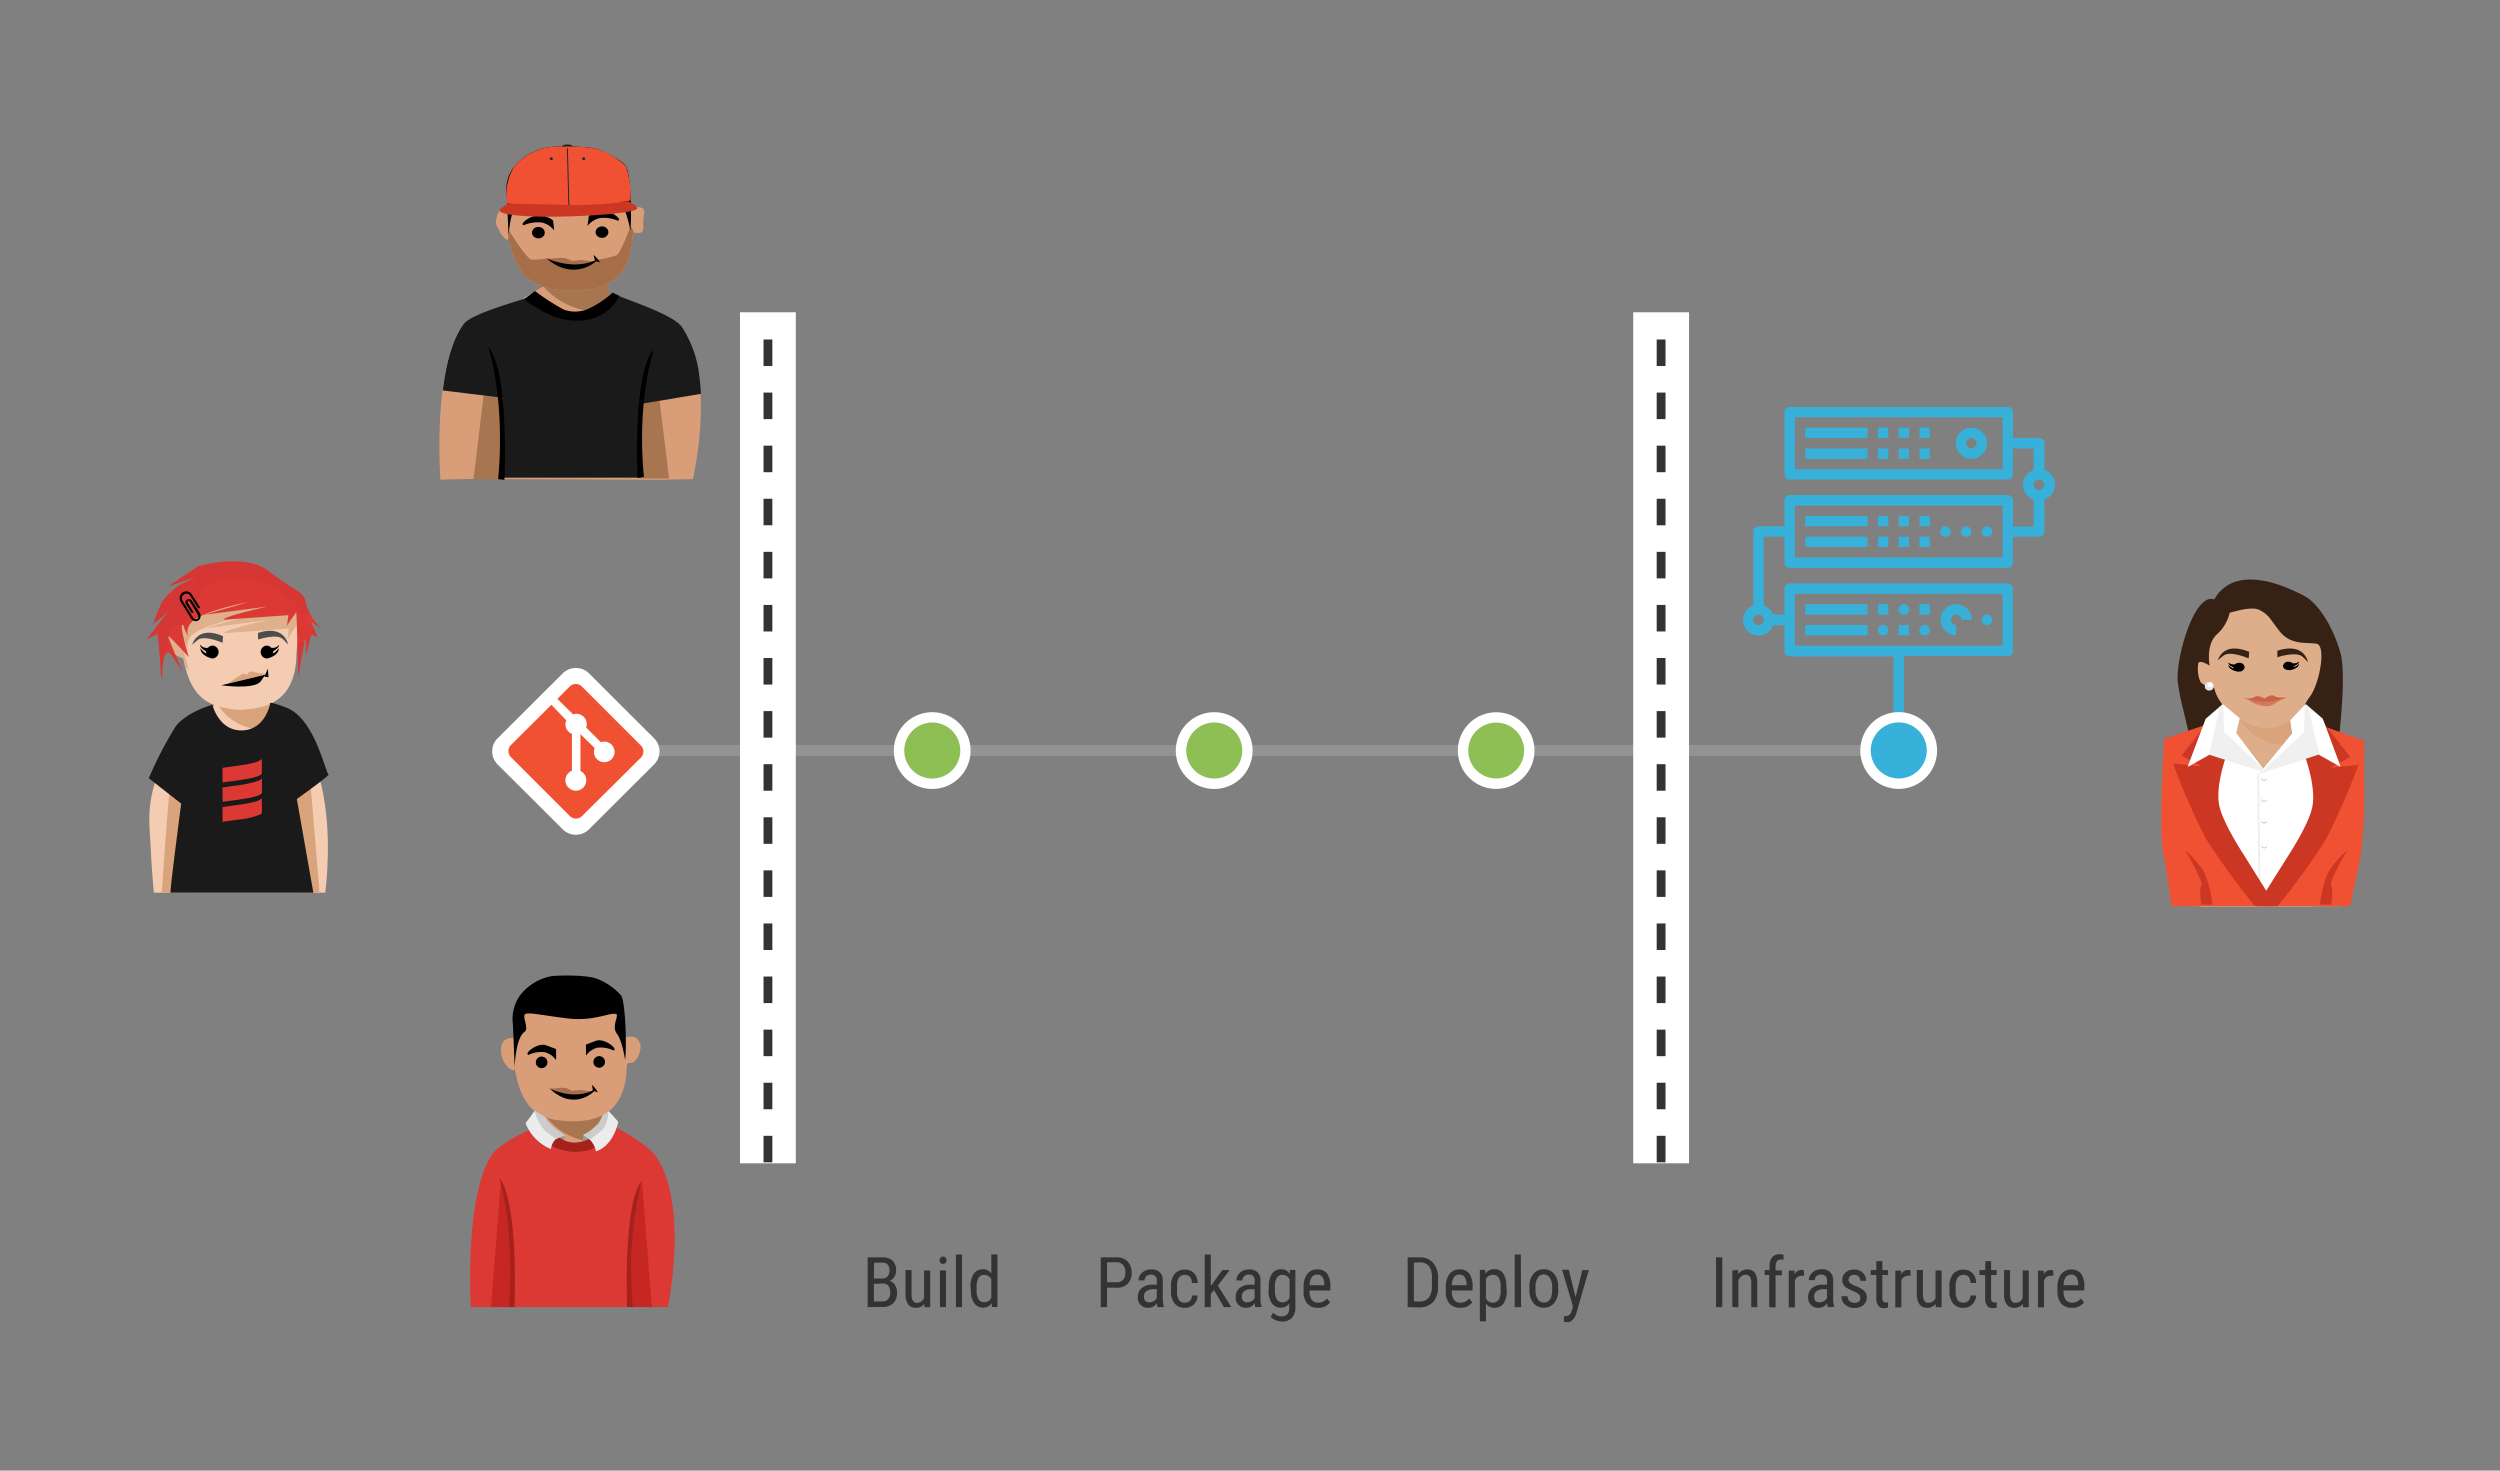 <svg id="svg8" xmlns="http://www.w3.org/2000/svg" xmlns:xlink="http://www.w3.org/1999/xlink" viewBox="0 0 340 200"><rect x="0" y="0" width="340" height="200" fill="#808080" stroke="none"/><defs><style>.cls-1,.cls-29,.cls-39,.cls-40{fill:none;}.cls-2{clip-path:url(#clip-path);}.cls-3{fill:#deae8b;}.cls-10,.cls-11,.cls-12,.cls-17,.cls-19,.cls-20,.cls-21,.cls-22,.cls-25,.cls-26,.cls-27,.cls-3,.cls-32,.cls-33,.cls-34,.cls-35,.cls-36,.cls-37,.cls-4,.cls-5,.cls-6,.cls-7,.cls-8,.cls-9{fill-rule:evenodd;}.cls-4{fill:#d9a37b;}.cls-6{fill:#362215;}.cls-7{fill:#d1785d;}.cls-8{fill:#ca6344;}.cls-14,.cls-9{fill:#fff;}.cls-10{fill:#f0f0f0;}.cls-11,.cls-24{fill:#f05133;}.cls-12{fill:#cc3723;}.cls-13{fill:#e6e6e6;}.cls-15{fill:#c5c5c5;}.cls-16{clip-path:url(#clip-path-2);}.cls-17{fill:#f4ccb2;}.cls-18{clip-path:url(#clip-path-3);}.cls-19{fill:#deb08d;}.cls-20{fill:#dc322f;fill-opacity:0.94;}.cls-21{fill:#4d4d4d;}.cls-22{fill:#1a1a1a;}.cls-23,.cls-33{fill:#dc3934;}.cls-23{fill-opacity:1;}.cls-25{fill:#d99e77;}.cls-26{fill:#a77651;}.cls-27{fill:#a76e4a;}.cls-28{fill:#122812;}.cls-29{stroke:#142a39;stroke-width:0.13px;}.cls-29,.cls-39,.cls-40{stroke-miterlimit:10;}.cls-30{fill:#142a39;}.cls-31{clip-path:url(#clip-path-4);}.cls-32{fill:#999;}.cls-34{fill:#a5211c;}.cls-35{fill:#ececec;}.cls-36{fill:#ccc;}.cls-37{fill:#c72722;}.cls-38{fill:#37b1d9;}.cls-39{stroke:#949393;stroke-width:1.5px;}.cls-40{stroke:#333;stroke-width:1.2px;stroke-dasharray:3.61 3.61;}.cls-41{fill:#8dbf55;}.cls-42{fill:#333;}</style><clipPath id="clip-path"><rect id="SVGID" class="cls-1" width="28.64" height="44.96"/></clipPath><clipPath id="clip-path-2"><rect id="SVGID-2" data-name="SVGID" class="cls-1" width="27.41" height="45.56"/></clipPath><clipPath id="clip-path-3"><path id="SVGID-3" data-name="SVGID" class="cls-1" d="M13.7,2.73a5.15,5.15,0,0,0-4,1.66A21.39,21.39,0,0,0,7,9.22c-.71-.13-1.7-.08-2,1-.35,1.4-.69,2.89,0,2.71.37-.09,1.34.69,1.84.72.55,2.75,1.48,6.29,6,6.82,6.17.74,9.14-1.72,9.38-6.91,0-.84.11-1.56.18-2.19a1.23,1.23,0,0,0,.44.08c1.23,0,1.23-.87,1.58-2.61.22-1.13-.85-1.17-1.65-1.05a3.15,3.15,0,0,0-1.29-2.13A13.4,13.4,0,0,0,13.7,2.73Z"/></clipPath><clipPath id="clip-path-4"><rect id="SVGID-4" data-name="SVGID" class="cls-1" y="0.02" width="28.24" height="45.07"/></clipPath><symbol id="marc" data-name="marc" viewBox="0 0 35.58 45.64"><g id="g5955"><path id="path4556-2" class="cls-25" d="M15.6,18.43c-4.24,2.38-14.46,8.15-14,17,.48,8.61.75,9.49.75,9.49l30.18-.17s2-24.15-14.5-25.93c-7.87-.85-2.46-.43-2.46-.43Z"/><path id="path4560-2" class="cls-26" d="M13.84,18.94s2.5,1.86,8.86-.09c0,0,1.57,3.95-.36,3.86A10,10,0,0,1,13.84,18.94Z"/><path id="path4534-2" class="cls-25" d="M16.9,2.38a7.94,7.94,0,0,0-5.16,1.8c-1.56,1.63-1.52,3.55-2.13,4.57-.79-.13-1.47-.08-1.75.94-.39,1.37,0,1.27.47,2.42,0,0,.61.91,1.16.94.6,2.7,1.61,6.17,6.5,6.7,6.74.72,10-1.7,10.25-6.79,0-.82.11-.42.19-1a1.62,1.62,0,0,0,.49.08c1.33,0,.55-.86.93-2.57.24-1.1-.9-1-1.77-.86C26,7.84,25.4,5,24.43,4.24,22.84,3,20.16,2.36,16.9,2.38Z"/><path id="path4534-3" class="cls-27" d="M9.49,13.06c.6,2.69,1.61,6.17,6.5,6.69,6.74.73,10-1.69,10.25-6.78,0-.82.11-.43.19-1.05l-.4-.86s-1.39,3.73-1.9,4a16.6,16.6,0,0,1-2.54.61l-2.15.83a10.71,10.71,0,0,0-2.55-.31c-.51.15-2.32-.69-2.32-.69a11.86,11.86,0,0,1-2,.17c-.64,0-3.11-4-3.11-4l-.05,1.42"/><ellipse id="path4593-2" cx="13.47" cy="11.99" rx="0.87" ry="0.78"/><ellipse id="circle4595-2" cx="22.12" cy="11.92" rx="0.87" ry="0.78"/><path id="path4564-2" class="cls-25" d="M13.2,20.15c-1.12-.09.5.08-.15.33-2,.76-8.73,2.47-9.83,4C-1,30.42.15,45.6.15,45.6s4.93-.19,7.81-.09l21.84.09,4.68-.09s3.27-13.87-1.54-20.66c-1.2-1.68-7.16-3.56-9.09-4.44l-.37-.16A5.31,5.31,0,0,1,18.65,23a8,8,0,0,1-5.6-2.49Z"/><path id="path4640-2" class="cls-25" d="M11.48,21.13a17.69,17.69,0,0,0,3.3,2,8.54,8.54,0,0,0,5.64.71,5.84,5.84,0,0,0,4-3.18l-.93-.43A12.59,12.59,0,0,1,20,22.54a4.7,4.7,0,0,1-3.07,0A30.67,30.67,0,0,1,13,20Z"/><path id="path4942-2" class="cls-26" d="M6.74,28.22,4.64,45.51H8.53L8.16,32.2Z"/><path id="path4599-2" class="cls-27" d="M6.6,27.58c2.48,8.43,1.33,18,1.33,18l.87.09S9.53,30.94,6.6,27.58Z"/><path id="path4438-1-2" class="cls-26" d="M29.14,28.13l2.1,17.29H27.35l.38-13.3Z"/><path id="path4642-2" class="cls-27" d="M29.11,27.92c-2.47,8.15-1.33,17.38-1.33,17.38l-.87.08S26.18,31.17,29.11,27.92Z"/><path id="path4564-3" class="cls-22" d="M8.62,45.31V34.45l-8.15-1c.42-3.46,1.25-6.86,2.81-9,1.09-1.53,7.87-3.24,9.82-4,.65-.25-1-.42.16-.33l-.16.33a8,8,0,0,0,5.6,2.48,5.31,5.31,0,0,0,4.83-2.72l.37.17c1.93.87,7.9,2.74,9.09,4.44a15.26,15.26,0,0,1,2.38,6.79c.1.76.17,1.53.21,2.3l-8,1.34s-.72,5.25-.3,6.38a11.54,11.54,0,0,1,.12,3.68Z"/><path id="path4640-3" class="cls-5" d="M11.53,21.06a18.63,18.63,0,0,0,3.3,2,8.62,8.62,0,0,0,5.65.7,5.85,5.85,0,0,0,4-3.18l-.93-.43A12.67,12.67,0,0,1,20,22.46a4.57,4.57,0,0,1-3.07,0A29.28,29.28,0,0,1,13,19.92Z"/><path id="path4599-3" class="cls-5" d="M6.65,27.52c2.48,8.42,1.34,18,1.34,18l.86.08a84,84,0,0,0-.26-11.34c-.32-2.89-.9-5.52-1.94-6.71Z"/><path id="path4642-3" class="cls-5" d="M29.17,27.86C26.69,36,27.83,45.23,27.83,45.23l-.87.09s-.72-14.22,2.21-17.46Z"/><path id="path4672-2" class="cls-5" d="M9.44,13.11S9.26,8.85,9.17,6.9a5.11,5.11,0,0,1,1-3.89A7.85,7.85,0,0,1,14.83.37C16.24.2,20.39.2,21.71.71S24.83,2.15,25.39,3s.85,6.44.58,8.67c0,.13-.39-2.55-1.25-3.55s.37-2.52-.1-2.65c-.94-.26-3.27.94-7.14.6s-6.4-1-6.58-.5.64,1.91,0,2.29c-1.47.93-1.5,5.25-1.5,5.25Z"/><path id="path4688-2" class="cls-27" d="M14.69,15.5a9.09,9.09,0,0,0,1.38-.07c1.45-.11,1.56.35,2,.39s1-.16,1.49-.08l1.53.19a7.34,7.34,0,0,1-6.42-.42Z"/><path id="path4694-2" class="cls-5" d="M14.58,15.48s3.37,1.6,6.43.36c0,0,.29.16-.05-.8.31.12.92,1,.92,1l-.55-.17s-3,2.85-6.75-.38Z"/><path id="path4678-2" class="cls-5" d="M15.47,10.36l.15,1.33a2.93,2.93,0,0,0-1.69-1.08,4.9,4.9,0,0,0-2.45.37c-.74-.18,1.39-1.72,2.65-1.3S15.47,10.36,15.47,10.36Z"/><path id="path4684-2" class="cls-5" d="M20.32,9.79l-.17,1.29A3,3,0,0,1,21.85,10a4.88,4.88,0,0,1,2.44.37c.74-.19-1.39-1.72-2.64-1.3s-1.33.71-1.33.71Z"/><ellipse id="ellipse600" class="cls-28" cx="17.42" cy="0.27" rx="0.74" ry="0.27"/><path id="path4672-3" class="cls-11" d="M26,7.62A14,14,0,0,0,25.4,3,9.22,9.22,0,0,0,21.72.71C20.39.2,16.24.2,14.83.37A7.93,7.93,0,0,0,10.18,3a7.25,7.25,0,0,0-1,4.67c0,.43,0-.19,0,.37,0,0,2.85.2,8.38.34A44.59,44.59,0,0,0,26,7.62Z"/><path id="path4672-4" class="cls-12" d="M26.82,8.77c-.58.89-16.7,1.64-18.48.39-.58-.41,1.1-1.09,1.1-1.09s2.65,0,8.17.16a48.06,48.06,0,0,0,8-.53s1.51.69,1.26,1.07Z"/><line id="line604" class="cls-29" x1="17.42" y1="0.54" x2="17.61" y2="8.24"/><circle id="circle606" class="cls-30" cx="15.23" cy="1.94" r="0.2"/><circle id="circle608" class="cls-30" cx="19.63" cy="1.94" r="0.2"/></g></symbol><symbol id="paul" data-name="paul" viewBox="0 0 28.24 45.74"><g class="cls-31"><g id="g4861"><path id="path4556" class="cls-25" d="M11.66,18.31C7.82,20.7,1,26.51,1.49,35.49c.43,8.68.68,9.57.68,9.57l22.91-.17s3.76-24.36-11.2-26.15C6.76,17.88,11.66,18.31,11.66,18.31Z"/><path id="path4560" class="cls-26" d="M10.07,18.81s2.26,1.88,8-.08c0,0,1.41,4-.33,3.89A8.77,8.77,0,0,1,10.07,18.81Z"/><path id="path4630" class="cls-32" d="M15.45,21.62l-.39,2,2.2-1.22Z"/><path id="path4619" class="cls-32" d="M12.73,21.44l.39,2-2.2-1.21Z"/><path id="path4564" class="cls-33" d="M10.31,20s-6.06,2.38-7.38,4.43C-.91,30.39.14,45.7.14,45.7s2.52-.18,5.13-.08L24,45.7l2.82-.08s3-14-1.4-20.83c-1.47-2.32-7.32-5-7.32-5a3.64,3.64,0,0,1-3.67,3.07A4.46,4.46,0,0,1,10.31,20Z"/><path id="path4640" class="cls-34" d="M7.93,20.78a12.12,12.12,0,0,0,3,2.29,7,7,0,0,0,5.11.71,5.87,5.87,0,0,0,3.7-3.41l-.48-.65s-2.41,2.37-3.63,2.73a3.82,3.82,0,0,1-2.78,0,27.35,27.35,0,0,1-3.55-2.56Z"/><path id="path4632" class="cls-35" d="M20.15,19.88c-.68-.76-1.46-1.61-1.46-1.61l-1.23,2a7.63,7.63,0,0,1-2.09,1.43,3,3,0,0,1,1.75,2.22C19.62,23.06,20.15,19.88,20.15,19.88Z"/><path id="path4617" class="cls-35" d="M7.54,20.07c.68-.82,1.71-2.36,1.71-2.36l1.41,2.47a7.39,7.39,0,0,0,2.09,1.52A2.14,2.14,0,0,0,11,23.6,6.23,6.23,0,0,1,7.54,20.07Z"/><path id="path4634" class="cls-36" d="M18.82,18.36s0,2-1,2.77l-1.54,1.2-.83-.65a8.07,8.07,0,0,0,1.93-1.51A3.73,3.73,0,0,0,18,19Z"/><path id="path4534" class="cls-25" d="M12.83,2.13A6.79,6.79,0,0,0,8.16,3.94C6.74,5.59,6.78,7.52,6.23,8.55c-.7-.13-1.68-.08-1.94.95a3.14,3.14,0,0,0,.43,2.44c.52.73.91.92,1.4,1,.55,2.72,1.46,6.22,5.9,6.75,6.1.74,9-1.71,9.27-6.83,0-.84.15-.93.15-.93l.47-.05c.88-.06,1.47-2,1.22-2.59s-.53-1.24-2-.86c-.07-.75-.62-3.6-1.49-4.37-1.45-1.29-3.88-1.9-6.83-1.88Z"/><circle id="path4593" cx="9.73" cy="11.81" r="0.79"/><circle id="circle4595" cx="17.56" cy="11.75" r="0.79"/><path id="path4942" class="cls-37" d="M4.17,28.18,2.8,45.61h3L5.45,32.19Z"/><path id="path4599" class="cls-34" d="M4,27.54C6.28,36,5.25,45.65,5.25,45.65l.78.09S6.69,30.92,4,27.54Z"/><path id="path4621" class="cls-36" d="M8.78,18.39a6.1,6.1,0,0,0,1.55,2.86l1.36,1,1.22-.52a12.63,12.63,0,0,1-2.34-1.87c-.43-.64-.37-.64-.37-.64Z"/><path id="path4438-1" class="cls-37" d="M23.39,28.09l1.37,17.44h-3l.34-13.42Z"/><path id="path4642" class="cls-34" d="M23.37,27.88C21.12,36.1,22.16,45.4,22.16,45.4l-.79.08S20.72,31.15,23.37,27.88Z"/><path id="path4672" class="cls-5" d="M6.08,12.94s-.16-4.29-.25-6.26a5.64,5.64,0,0,1,.92-3.92A7.05,7.05,0,0,1,11,.1c1.28-.17,5-.17,6.24.34a8.4,8.4,0,0,1,3.33,2.31c.51.86.77,6.49.52,8.74,0,.13-.35-2.57-1.12-3.57s.33-2.55-.1-2.68c-.85-.26-3,1-6.46.61s-5.8-1-6-.5.59,1.92,0,2.31c-1.33.93-1.36,5.28-1.36,5.28Z"/><path id="path4678" class="cls-5" d="M11.7,10l0,1.51a2.71,2.71,0,0,0-1.54-1.08,4,4,0,0,0-2.21.37c-.68-.19,1.26-1.74,2.39-1.31Z"/><path id="path4684" class="cls-5" d="M15.76,9.39l0,1.51a2.71,2.71,0,0,1,1.54-1.08,4.05,4.05,0,0,1,2.21.37c.67-.19-1.26-1.73-2.39-1.31Z"/><path id="path4688" class="cls-27" d="M10.84,15.35a5.35,5.35,0,0,0,1.25-.07c1.33-.11,1.41.36,1.83.39a11.27,11.27,0,0,1,1.35-.08c.47.08,1.38.19,1.38.19a6.06,6.06,0,0,1-5.81-.43Z"/><path id="path4694" class="cls-5" d="M10.73,15.33s3.06,1.62,5.83.37c0,0,.26.15,0-.81.29.12.84,1,.84,1l-.5-.17s-2.75,2.87-6.12-.39Z"/></g></g></symbol><symbol id="dominik" data-name="dominik" viewBox="0 0 27.41 46.22"><g id="g6181"><g class="cls-16"><g id="g4838"><path id="path4422" class="cls-17" d="M12.51,19.09C8.63,21.51,1.78,27.38,2.23,36.46c.44,8.77.69,9.67.69,9.67L26.08,46s3.8-24.62-11.32-26.44C7.55,18.66,12.51,19.09,12.51,19.09Z"/><path id="path4426" class="cls-4" d="M11.48,19.87s2.07,1.9,7.34-.09c0,0,.9,3.63-.69,3.54A7,7,0,0,1,11.48,19.87Z"/><path id="path4335" class="cls-17" d="M13.7,2.73a5.15,5.15,0,0,0-4,1.66A21.39,21.39,0,0,0,7,9.22c-.71-.13-1.7-.08-2,1-.35,1.4-.69,2.89,0,2.71.37-.09,1.34.69,1.84.72.55,2.75,1.48,6.29,6,6.82,6.17.74,9.14-1.72,9.38-6.91,0-.84.11-1.56.18-2.19a1.23,1.23,0,0,0,.44.08c1.23,0,1.23-.87,1.58-2.61.22-1.13-.85-1.17-1.65-1.05a3.15,3.15,0,0,0-1.29-2.13A13.4,13.4,0,0,0,13.7,2.73Z"/><path id="path4346" class="cls-5" d="M9.12,11.88c0,.35.52.67.81.87v.06A.44.44,0,0,0,10,13c-.18,0-.45-.18-.83-.69,0,1,1.36,1.34,1.36,1.34h0a.91.91,0,0,0,.32.06.88.88,0,0,0,0-1.75h0a.89.89,0,0,0-.66.3,1.11,1.11,0,0,1-1-.35Z"/><g class="cls-18"><path id="path4509" class="cls-19" d="M21.19,9.66c-.18,0-8.71.61-8.71.61-.54-.35,5.83-1.78,5.83-1.78L9.8,9.6l6-1.74S9.58,9,8,10.57a1.9,1.9,0,0,0-.45,2.09l-.52-1.12L6.89,11c-.7-.32.78,4.42.78,4.42s-3-3.34-2.86-2.89c.45,1.22,2,4.84,2,4.84l-1.33-2C3.87,13,4,18.58,4,18.39l-.14-.56s-.35-5.77-.52-5.63S1.9,13,1.9,13l3-3.92a19,19,0,0,1-2.09,1.74,18.2,18.2,0,0,1,1.26-3,9.89,9.89,0,0,1,2.32-2.2l2.2-1.12L4.71,5.87,8.83,3s6.35-2,9.76.68,4.8,2.64,5.05,4.39a7.26,7.26,0,0,0,2.12,3.43s-1.41-1-1.37-.77.76,1.86.76,1.86l-.84-.37-.73,2.89s0-2.44-.13-2.07-.92,5-.92,5l-.2-7.64-.07-1.21L21,11.08Z"/></g><path id="path4353" class="cls-5" d="M19.86,11.88c0,.35-.52.67-.81.87v.06A.44.44,0,0,1,19,13c.18,0,.45-.18.83-.69,0,1-1.36,1.34-1.36,1.34h0a.91.91,0,0,1-.32.06.88.88,0,0,1,0-1.75h0a.89.89,0,0,1,.66.3,1.11,1.11,0,0,0,1-.35Z"/><path id="path4359" class="cls-20" d="M21.13,7.83c-.18,0-8.71.61-8.71.61-.54-.35,5.83-1.78,5.83-1.78L9.74,7.76l6-1.73S9.52,7.2,8,8.74a1.92,1.92,0,0,0-.46,2.09L7,9.7l-.17-.56c-.71-.32.78,4.42.78,4.42s-3-3.34-2.86-2.89c.44,1.22,2,4.83,2,4.83l-1.33-2c-1.59-2.34-1.42,3.21-1.46,3L3.8,16s-.35-5.77-.52-5.63-1.44.77-1.44.77l3-3.93A19.19,19.19,0,0,1,2.78,9,18.45,18.45,0,0,1,4,5.91,10,10,0,0,1,6.36,3.72L8.56,2.6,4.65,4,8.77,1.21s6.35-2,9.76.68,4.8,2.64,5,4.38A7.2,7.2,0,0,0,25.7,9.7s-1.41-.95-1.37-.76.76,1.86.76,1.86l-.84-.37-.73,2.89s0-2.44-.13-2.08-.92,5-.92,5l-.2-7.64L22.2,7.41,20.93,9.24Z"/><path id="path4365" class="cls-21" d="M12.24,10.67l-.06.91s-2.46-1.09-3.35-.4-.81.73-.81.73S8.65,9.13,12.24,10.67Z"/><path id="path4367" class="cls-21" d="M17,10.23l0,.91s2.56-.85,3.37-.07.74.8.74.8S20.69,9.05,17,10.23Z"/><g id="g4446"><path id="path4357" class="cls-4" d="M12.93,17.15a13.32,13.32,0,0,1,1.94-1.32.6.6,0,0,1,.64.14s.2-.63.72-.46a11,11,0,0,0,1.78.26C18.34,15.81,12.93,17.15,12.93,17.15Z"/><path id="path4418" class="cls-5" d="M12,17.36s4.59.65,5.4-.58.76-.91.76-.91"/><path id="path4420" class="cls-5" d="M17.87,16.19l.46-1.1.1,1.17Z"/></g><path id="path4436" class="cls-4" d="M5,31.62C4.82,32,3.87,46.13,3.87,46.13s4.37.36,3.81-.43c0,0,.86-12.87.51-13S5,31.62,5,31.62Z"/><path id="path4438" class="cls-4" d="M24.18,31.27l1.21,14.6h-3l-1-13Z"/><path id="path4424" class="cls-22" d="M10.79,20S7.24,21,5.77,23a50.67,50.67,0,0,0-3.62,7l4.4,3.45S5.34,42.76,5.17,44.58s-.09,1.64-.09,1.64l19.53-.17L22.28,32.83S27,29.46,26.6,29.46s-1.82-7.61-5.79-9.08c-2.6-1-2.16-.51-2.16-.51S18,23.46,14.76,23.5C11.64,23.52,10.79,20,10.79,20Z"/><g id="g3039"><path id="path3041" d="M9.17,8.12a.66.66,0,0,1-.29.42.65.65,0,0,1-.51.07.72.72,0,0,1-.49-.36L6.48,6a.92.92,0,0,1-.12-.7.94.94,0,0,1,.41-.58.88.88,0,0,1,.69-.11A.89.89,0,0,1,8,5L9.13,6.79s0,0,0,0,0,.06-.1.1-.1,0-.12,0a.05.05,0,0,1-.05,0L7.78,5.18A.6.6,0,0,0,7.4,4.9.57.57,0,0,0,6.94,5a.59.59,0,0,0-.28.39.62.62,0,0,0,.08.46l1.4,2.26a.46.46,0,0,0,.3.23.36.36,0,0,0,.27,0,.32.32,0,0,0,.16-.23.45.45,0,0,0-.07-.37L7.76,6a.18.18,0,0,0-.13-.09.13.13,0,0,0-.12,0,.13.13,0,0,0-.07.1.26.26,0,0,0,0,.15L8.2,7.36a.07.07,0,0,1,0,.06s0,.06-.1.09-.1.06-.12,0a.1.1,0,0,1,0,0L7.2,6.33A.5.5,0,0,1,7.14,6a.47.47,0,0,1,.21-.3.45.45,0,0,1,.36-.05A.48.48,0,0,1,8,5.83L9.07,7.51a.78.78,0,0,1,.1.61Z"/></g></g></g><path id="path4293" class="cls-23" d="M12.17,34.92v-1l.07,0c.08,0,.59-.1,1.32-.2l.8-.11.51-.07c.58-.09,1.3-.24,1.71-.35a2,2,0,0,0,.88-.42l.06-.07v1a7.56,7.56,0,0,1,0,1c0,.09-.1.16-.25.24a10.08,10.08,0,0,1-2.92.68l-1.53.21c-.15,0-.53.09-.58.11S12.17,35.87,12.17,34.92Zm0-2.67v-1l.08,0c.09,0,.75-.12,1.49-.22A16.19,16.19,0,0,0,17,30.36a1.18,1.18,0,0,0,.44-.25l.1-.09v2l-.08.07c-.32.34-1.45.61-3.88.93-.94.12-1,.13-1.15.16l-.19.05S12.17,33.19,12.17,32.25Zm0-2.67v-1l.08,0,1.58-.23c2.11-.27,3.23-.55,3.58-.88l.11-.09v2l-.06.06c-.28.3-1.21.56-2.93.81-.46.07-1.31.19-1.53.21s-.74.12-.78.13S12.17,30.52,12.17,29.58Z"/></g></symbol><symbol id="QS" data-name="QS" viewBox="0 0 29.02 45.8"><g class="cls-2"><g id="g5958"><g id="g4838-2"><path id="path5885" class="cls-3" d="M11.44,19,2.76,23,3,38.25,5.34,45l19.92.26L28,37.73,26.75,22.42l-7.59-3.3Z"/><path id="path4426-0" class="cls-4" d="M11.7,19.54s2.17,1.15,7.51-.81c0,0,.85,4.31-.77,4.22A7.15,7.15,0,0,1,11.7,19.54Z"/><path id="path4335-2" class="cls-3" d="M14.63,2.69a5.31,5.31,0,0,0-4.1,1.64C9.09,6,7.61,7.13,7,8.16,6.32,8,6.13,9,5.87,10.05c-.35,1.38-.57,4.87.14,4.7.38-.1,1.77.81,2.28.84.56,2.71,4.71,5.17,7.12,5.17,2.61,0,6.22-2.83,7.89-7.42a8,8,0,0,0,.18-2.16,1.29,1.29,0,0,0,.45.08c1.24,0,.57.91.92-.81.23-1.1-.57-1.52-1.38-1.4-.07-.75,0-2.73-.92-3.5a13.83,13.83,0,0,0-7.92-2.86Z"/><path id="path4346-3" class="cls-5" d="M10.18,11.9c0,.24.45.45.7.59v0s0,.07,0,.11c-.15,0-.38-.13-.71-.47,0,.68,1.18.91,1.18.91h0a.86.86,0,0,0,.28,0,.69.69,0,0,0,.75-.59.69.69,0,0,0-.75-.6h0a.85.85,0,0,0-.57.21,1.18,1.18,0,0,1-.89-.24Z"/><path id="path4353-7" class="cls-5" d="M19.77,11.75c0,.23-.44.43-.69.56v0a.43.43,0,0,1,0,.11,1.35,1.35,0,0,0,.71-.45c0,.65-1.17.87-1.17.87h0a1.18,1.18,0,0,1-.27,0c-.41,0-.75-.25-.75-.56a.69.69,0,0,1,.75-.57h0a.93.93,0,0,1,.56.2,1.2,1.2,0,0,0,.88-.23Z"/><path id="path4365-5" class="cls-6" d="M13,10.36l-.07.89s-2.49-1.08-3.39-.4-.82.73-.82.73S9.31,8.84,13,10.36Z"/><path id="path4367-9" class="cls-6" d="M16.83,10.2l0,.89s2.59-.84,3.42-.07.75.79.75.79S20.61,9,16.83,10.2Z"/><g id="g4446-2"><path id="path4418-2" class="cls-7" d="M17.78,16.67a5.93,5.93,0,0,1-2.67.36c-1.5-.05-2.17-.09-2.17-.09a4.68,4.68,0,0,0,2.19.8C16.35,17.77,16.19,17.42,17.78,16.67Z"/><path id="path4357-8" class="cls-8" d="M12.09,16.61c1.28.31,1.59-.22,2-.23a2.29,2.29,0,0,1,1,.33s.85-.62,1.25-.38c0,0,.42.39,1.87.2A8.29,8.29,0,0,1,12.09,16.61Z"/></g><path id="path5830" class="cls-6" d="M8.25,3.23c-2.76-1-5.34,8.3-4.95,11.34s1.32,5.15,2.93,14c2.42.18,5,.15,5,.15s.08-9.61-.5-10a5.69,5.69,0,0,1-2.5-3.46s-1.7-.32-1.9-.91a4.52,4.52,0,0,1-.24-2.48c.27-.46,1.53.37,1.53.37S7.06,9.41,8.59,8a5.73,5.73,0,0,0,1.77-3c0,.14,2.89-1,4.13-.29s1.15.92,2.64,2.84,3.61,1.5,5,1.7.46,5.29-.8,7.1a11.49,11.49,0,0,0-1.29,2.26c-.95,1.8,2.47,10,2.47,10l1.37,0,.51-.25s2.18-13.92,1-17.94-3.25-6.8-4.87-7.65C15.52.12,10.5-.71,8.25,3.23Z"/><path id="path5906" class="cls-9" d="M9.33,20.31,4,21.9,5,36.08,6.35,45l9.08.2L15.1,26.45l-4.41-3.63Z"/><path id="path5910" class="cls-9" d="M20.72,20.25l5.35,1.58L25.06,36l-1.36,8.9-9.08.2L15,26.38l4.4-3.63Z"/><path id="path5908" class="cls-10" d="M14.37,27.2l.18,14.61.21.73-.52-.89L14.08,27.2l.7-.79Z"/><path id="path5868" class="cls-11" d="M1.43,22.18s-.92,14,.05,16.27l1,6.67L16.24,45s-4.41-7.27-6.13-10.07A9.5,9.5,0,0,1,9,27.26c.57-2.05,1.72-6,1.72-6l-.38-2.05Z"/><path id="path5944" class="cls-12" d="M7.32,20,3.79,24.48,6.5,25.93l-3.87-.39A97.08,97.08,0,0,0,7.09,35.73a95.64,95.64,0,0,0,6.66,9.17l2.85,0-4.41-7.06s-2.74-4.15-3.25-6.53c-.69-3.23,1.56-8.51,1.56-8.51l-.2-3.36Z"/><g id="g5898"><path id="path5900" class="cls-10" d="M11.16,21.43l4.21,5.41-7.86-2.5L4.66,25.92,7.1,19.45l2.3-2,2,2Z"/><path id="path5902" class="cls-9" d="M14.82,26.18,9.61,21.24l-.14-3.7,2.24,1.85-.48,2Z"/><path id="path5904" class="cls-9" d="M9,17.94,7.51,24.4,4.66,26,7.1,19.52Z"/></g><g id="g5877"><ellipse id="path5834" class="cls-13" cx="7.57" cy="15.04" rx="0.61" ry="0.59"/><ellipse id="circle5838" class="cls-14" cx="7.71" cy="14.84" rx="0.34" ry="0.33"/></g><path id="path5874" class="cls-11" d="M29,22.58s-.36,13.4-.9,15.86L26.53,45.8l-12.36-.37s4.58-7.27,6.38-10.07a9.22,9.22,0,0,0,1.19-7.65c-.59-2.05-1.79-6-1.79-6l.12-2.32Z"/><path id="path5912" class="cls-12" d="M23.23,20.18l3.52,4.49L24,26.12l3.87-.39a97.08,97.08,0,0,1-4.46,10.19,97,97,0,0,1-6.66,9.17l-2.85,0,4.41-7s2.74-4.16,3.25-6.53C22.29,28.3,20,23,20,23l.21-3.37Z"/><g id="g5893"><path id="path5883" class="cls-10" d="M18.89,21.43,14.28,27l8.27-2.7,2.85,1.58L23,19.45l-2.31-2-2,2.17Z"/><path id="path5887" class="cls-9" d="M14.35,27l6.1-5.73.13-3.7-2,2.11.27,1.78Z"/><path id="path5889" class="cls-9" d="M21.06,17.94l1.49,6.46L25.4,26,23,19.52Z"/></g><g id="g5918"><ellipse id="path5914" class="cls-15" cx="15.03" cy="27.5" rx="0.41" ry="0.4"/><ellipse id="circle5916" class="cls-14" cx="15.03" cy="27.37" rx="0.41" ry="0.4"/></g><g id="g5922"><ellipse id="circle5924" class="cls-15" cx="15.03" cy="30.37" rx="0.41" ry="0.4"/><ellipse id="circle5926" class="cls-14" cx="15.03" cy="30.24" rx="0.41" ry="0.4"/></g><g id="g5928"><ellipse id="circle5930" class="cls-15" cx="15.03" cy="33.31" rx="0.41" ry="0.4"/><ellipse id="circle5932" class="cls-14" cx="15.03" cy="33.17" rx="0.41" ry="0.4"/></g><g id="g5934"><ellipse id="circle5936" class="cls-15" cx="15.03" cy="36.7" rx="0.41" ry="0.4"/><ellipse id="circle5938" class="cls-14" cx="15.03" cy="36.57" rx="0.41" ry="0.4"/></g><path id="path5942" class="cls-12" d="M8,44.74a15.35,15.35,0,0,0-1.17-4.52,14,14,0,0,0-2.52-2.85s2.52,4.28,2.18,4.76,0,2.61,0,2.61Z"/><path id="path6095" class="cls-12" d="M22.63,44.74a15,15,0,0,1,1.17-4.52,14,14,0,0,1,2.52-2.85s-2.52,4.28-2.18,4.76,0,2.61,0,2.61Z"/></g></g></g></symbol><symbol id="rechner" data-name="rechner" viewBox="0 0 42.37 51.94"><rect class="cls-38" x="8.47" y="2.82" width="8.47" height="1.41"/><rect class="cls-38" x="8.47" y="5.65" width="8.47" height="1.41"/><rect class="cls-38" x="18.36" y="2.82" width="1.41" height="1.41"/><rect class="cls-38" x="21.18" y="2.82" width="1.41" height="1.41"/><rect class="cls-38" x="24.01" y="2.82" width="1.41" height="1.41"/><rect class="cls-38" x="18.36" y="5.65" width="1.41" height="1.41"/><rect class="cls-38" x="21.18" y="5.65" width="1.41" height="1.41"/><rect class="cls-38" x="24.01" y="5.65" width="1.41" height="1.41"/><path class="cls-38" d="M31.07,2.82a2.12,2.12,0,1,0,2.12,2.12A2.12,2.12,0,0,0,31.07,2.82Zm0,2.83a.71.71,0,0,1-.71-.71.71.71,0,0,1,1.42,0A.71.71,0,0,1,31.07,5.65Z"/><path class="cls-38" d="M29,26.83a2.12,2.12,0,0,0,0,4.24V29.66a.71.71,0,0,1,0-1.42.71.71,0,0,1,.71.71h1.41A2.12,2.12,0,0,0,29,26.83Z"/><rect class="cls-38" x="8.47" y="14.83" width="8.47" height="1.41"/><rect class="cls-38" x="8.47" y="17.65" width="8.47" height="1.41"/><rect class="cls-38" x="18.36" y="14.83" width="1.41" height="1.41"/><rect class="cls-38" x="21.18" y="14.83" width="1.41" height="1.41"/><rect class="cls-38" x="24.01" y="14.83" width="1.41" height="1.41"/><rect class="cls-38" x="18.36" y="17.65" width="1.41" height="1.41"/><rect class="cls-38" x="21.18" y="17.65" width="1.41" height="1.41"/><rect class="cls-38" x="24.01" y="17.65" width="1.41" height="1.41"/><circle class="cls-38" cx="27.54" cy="16.95" r="0.71"/><circle class="cls-38" cx="33.19" cy="16.95" r="0.71"/><circle class="cls-38" cx="30.36" cy="16.95" r="0.71"/><rect class="cls-38" x="8.47" y="26.83" width="8.47" height="1.41"/><rect class="cls-38" x="8.47" y="29.66" width="8.47" height="1.41"/><rect class="cls-38" x="18.36" y="26.83" width="1.41" height="1.41"/><rect class="cls-38" x="21.18" y="29.66" width="1.41" height="1.41"/><rect class="cls-38" x="24.01" y="26.83" width="1.41" height="1.41"/><circle class="cls-38" cx="21.89" cy="27.54" r="0.71"/><circle class="cls-38" cx="24.71" cy="30.36" r="0.71"/><circle class="cls-38" cx="33.19" cy="28.95" r="0.71"/><circle class="cls-38" cx="19.07" cy="30.36" r="0.71"/><path class="cls-38" d="M21.89,45.31V33.89H36a.7.7,0,0,0,.71-.7V24.71A.7.7,0,0,0,36,24H6.36a.7.7,0,0,0-.71.7v3.53H4.11A2.19,2.19,0,0,0,2.83,27V17.65H5.65v3.53a.71.71,0,0,0,.71.71H36a.71.71,0,0,0,.71-.71V17.65h3.53A.7.7,0,0,0,41,17V12.58a2.11,2.11,0,0,0,0-4V4.94a.7.7,0,0,0-.71-.7H36.72V.71A.71.71,0,0,0,36,0H6.36a.71.71,0,0,0-.71.71V9.18a.71.71,0,0,0,.71.71H36a.71.71,0,0,0,.71-.71V5.65h2.82V8.6a2.11,2.11,0,0,0,0,4v3.66H36.72V12.71A.71.71,0,0,0,36,12H6.36a.71.71,0,0,0-.71.71v3.53H2.12a.71.71,0,0,0-.71.71V27a2.11,2.11,0,1,0,2.7,2.7H5.65v3.53a.7.7,0,0,0,.71.7H20.48V45.31M35.31,8.47H7.06V1.41H35.31Zm4.94,1.42a.7.7,0,0,1,.71.7.71.71,0,0,1-1.42,0A.7.7,0,0,1,40.25,9.89ZM7.06,13.42H35.31v7.06H7.06ZM2.12,29.66A.71.71,0,1,1,2.83,29,.71.71,0,0,1,2.12,29.66Zm4.94,2.82V25.42H35.31v7.06Z"/><path class="cls-38" d="M21.19,51.24a4.52,4.52,0,1,1,4.51-4.52A4.53,4.53,0,0,1,21.19,51.24Z"/><path class="cls-14" d="M21.19,42.91a3.81,3.81,0,1,1-3.81,3.81,3.82,3.82,0,0,1,3.81-3.81m0-1.4a5.22,5.22,0,1,0,5.21,5.21,5.22,5.22,0,0,0-5.21-5.21Z"/></symbol><symbol id="logo_git" data-name="logo git" viewBox="0 0 22.76 22.68"><path class="cls-14" d="M9.58,21.93.75,13.13a2.52,2.52,0,0,1,0-3.59L9.58.74a2.55,2.55,0,0,1,3.6,0L22,9.54a2.52,2.52,0,0,1,0,3.59l-8.83,8.8A2.53,2.53,0,0,1,9.58,21.93Z"/><path class="cls-24" d="M20.2,10.52l-8-8a1.18,1.18,0,0,0-1.67,0L8.86,4.2,11,6.3a1.43,1.43,0,0,1,1.45.34,1.4,1.4,0,0,1,.33,1.45l2,2a1.4,1.4,0,1,1-.53,2.31,1.38,1.38,0,0,1-.31-1.52L12,9v5a1.65,1.65,0,0,1,.38.27,1.4,1.4,0,1,1-2,2,1.39,1.39,0,0,1,0-2,1.29,1.29,0,0,1,.46-.31v-5a1.29,1.29,0,0,1-.46-.31,1.37,1.37,0,0,1-.3-1.53L8.05,5l-5.5,5.47a1.17,1.17,0,0,0,0,1.66l8,8a1.18,1.18,0,0,0,1.67,0l8-7.94A1.17,1.17,0,0,0,20.2,10.52Z"/></symbol></defs><title>initial-preview</title><use width="35.58" height="45.64" transform="translate(59.75 19.65)" xlink:href="#marc"/><use width="28.24" height="45.74" transform="translate(63.93 132.67)" xlink:href="#paul"/><use width="27.41" height="46.22" transform="translate(18.09 75.84)" xlink:href="#dominik"/><use width="29.02" height="45.8" transform="translate(292.89 78.29)" xlink:href="#QS"/><line class="cls-39" x1="78.32" y1="102.07" x2="258.22" y2="102.07"/><rect class="cls-14" x="100.64" y="42.47" width="7.59" height="115.74"/><line class="cls-40" x1="104.44" y1="46.17" x2="104.44" y2="158.2"/><path class="cls-41" d="M126.79,106.59a4.52,4.52,0,1,1,4.51-4.52A4.53,4.53,0,0,1,126.79,106.59Z"/><path class="cls-14" d="M126.79,98.26a3.81,3.81,0,1,1-3.81,3.81,3.82,3.82,0,0,1,3.81-3.81m0-1.4a5.22,5.22,0,1,0,5.21,5.21,5.22,5.22,0,0,0-5.21-5.21Z"/><path class="cls-42" d="M118,177.77V171H120a2,2,0,0,1,1.4.45,1.8,1.8,0,0,1,.47,1.36,1.5,1.5,0,0,1-.24.84,1.52,1.52,0,0,1-.64.56,1.27,1.27,0,0,1,.74.57,1.94,1.94,0,0,1,.27,1,2,2,0,0,1-.5,1.44,1.91,1.91,0,0,1-1.43.52Zm.85-3.89H120a1,1,0,0,0,.72-.3,1.36,1.36,0,0,0,0-1.6,1,1,0,0,0-.76-.26h-1.08Zm0,.72V177h1.17a1,1,0,0,0,.77-.32,1.29,1.29,0,0,0,.28-.9c0-.81-.34-1.22-1-1.22Z"/><path class="cls-42" d="M125.71,177.33a1.43,1.43,0,0,1-1.2.53,1.21,1.21,0,0,1-1-.47,2.32,2.32,0,0,1-.36-1.38v-3.28h.82V176c0,.79.24,1.18.71,1.18a1,1,0,0,0,1-.67v-3.73h.83v5h-.79Z"/><path class="cls-42" d="M128.72,171.4a.53.53,0,0,1-.12.35.45.45,0,0,1-.35.14.42.42,0,0,1-.35-.14.53.53,0,0,1-.12-.35.56.56,0,0,1,.12-.36.5.5,0,0,1,.7,0A.51.51,0,0,1,128.72,171.4Zm-.07,6.37h-.82v-5h.82Z"/><path class="cls-42" d="M130.84,177.77H130v-7.15h.83Z"/><path class="cls-42" d="M132,175a3,3,0,0,1,.43-1.77,1.46,1.46,0,0,1,1.26-.61,1.31,1.31,0,0,1,1.13.59v-2.61h.83v7.15h-.76l0-.54a1.31,1.31,0,0,1-1.17.63,1.44,1.44,0,0,1-1.23-.61,2.88,2.88,0,0,1-.45-1.71Zm.82.47a2.34,2.34,0,0,0,.26,1.24.88.88,0,0,0,.82.4,1,1,0,0,0,.92-.62V174a1,1,0,0,0-.92-.61.89.89,0,0,0-.82.4,2.38,2.38,0,0,0-.26,1.22Z"/><path class="cls-42" d="M150.56,175.12v2.65h-.86V171h2.17a2,2,0,0,1,1.49.57,2.09,2.09,0,0,1,.54,1.5,2,2,0,0,1-.52,1.51,2,2,0,0,1-1.45.55Zm0-.73h1.31a1.09,1.09,0,0,0,.87-.35,1.36,1.36,0,0,0,.31-1,1.46,1.46,0,0,0-.32-1,1.07,1.07,0,0,0-.86-.37h-1.31Z"/><path class="cls-42" d="M157.44,177.77a1.73,1.73,0,0,1-.11-.55,1.31,1.31,0,0,1-1.12.64,1.34,1.34,0,0,1-1.46-1.46,1.54,1.54,0,0,1,.52-1.22,2.14,2.14,0,0,1,1.44-.46h.61v-.54a.72.72,0,0,0-.82-.83.81.81,0,0,0-.6.22.73.73,0,0,0-.24.56h-.82a1.36,1.36,0,0,1,.22-.74,1.65,1.65,0,0,1,.62-.55,1.92,1.92,0,0,1,.87-.2,1.65,1.65,0,0,1,1.17.38,1.52,1.52,0,0,1,.42,1.12v2.54a2.78,2.78,0,0,0,.16,1v.08Zm-1.1-.66a1.07,1.07,0,0,0,.57-.16,1.17,1.17,0,0,0,.41-.42v-1.2h-.47a1.53,1.53,0,0,0-.93.26.82.82,0,0,0-.34.71,1,1,0,0,0,.17.62A.76.76,0,0,0,156.34,177.11Z"/><path class="cls-42" d="M161.17,177.16a.9.9,0,0,0,.66-.25,1,1,0,0,0,.27-.73h.78a1.7,1.7,0,0,1-.51,1.2,1.66,1.66,0,0,1-1.2.48,1.75,1.75,0,0,1-1.43-.59,2.65,2.65,0,0,1-.49-1.75V175a2.67,2.67,0,0,1,.49-1.74,1.76,1.76,0,0,1,1.43-.59,1.6,1.6,0,0,1,1.23.49,2,2,0,0,1,.48,1.33h-.78a1.34,1.34,0,0,0-.27-.83.81.81,0,0,0-.66-.28,1,1,0,0,0-.82.36,2,2,0,0,0-.27,1.18v.65a2.17,2.17,0,0,0,.26,1.25A.93.93,0,0,0,161.17,177.16Z"/><path class="cls-42" d="M165.11,175.46l-.44.51v1.8h-.83v-7.15h.83v4.28l1.57-2.17h1l-1.61,2.11,1.82,2.93h-1Z"/><path class="cls-42" d="M170.75,177.77a1.73,1.73,0,0,1-.11-.55,1.31,1.31,0,0,1-1.12.64,1.34,1.34,0,0,1-1.46-1.46,1.52,1.52,0,0,1,.53-1.22,2.1,2.1,0,0,1,1.43-.46h.61v-.54a.72.72,0,0,0-.82-.83.81.81,0,0,0-.6.22.73.73,0,0,0-.24.56h-.82a1.36,1.36,0,0,1,.22-.74,1.65,1.65,0,0,1,.62-.55,1.91,1.91,0,0,1,.86-.2A1.67,1.67,0,0,1,171,173a1.52,1.52,0,0,1,.42,1.12v2.54a2.78,2.78,0,0,0,.16,1v.08Zm-1.11-.66a1.08,1.08,0,0,0,.58-.16,1.17,1.17,0,0,0,.41-.42v-1.2h-.47a1.53,1.53,0,0,0-.93.26.82.82,0,0,0-.34.71,1,1,0,0,0,.17.62A.75.75,0,0,0,169.64,177.11Z"/><path class="cls-42" d="M172.56,175a3.11,3.11,0,0,1,.43-1.78,1.46,1.46,0,0,1,1.26-.6,1.29,1.29,0,0,1,1.17.66l0-.57h.75v5.09a2,2,0,0,1-.48,1.43,1.79,1.79,0,0,1-1.34.5,2.36,2.36,0,0,1-.84-.18,1.89,1.89,0,0,1-.7-.46l.34-.56a1.6,1.6,0,0,0,1.13.5c.69,0,1.05-.38,1.06-1.12v-.66a1.27,1.27,0,0,1-1.14.59,1.42,1.42,0,0,1-1.22-.59,2.93,2.93,0,0,1-.46-1.69Zm.83.47a2.35,2.35,0,0,0,.25,1.24.89.89,0,0,0,.82.4,1,1,0,0,0,.92-.63V174a1,1,0,0,0-.91-.62.88.88,0,0,0-.82.4,2.28,2.28,0,0,0-.26,1.22Z"/><path class="cls-42" d="M179.25,177.86a1.85,1.85,0,0,1-1.45-.56,2.35,2.35,0,0,1-.51-1.64v-.61a2.84,2.84,0,0,1,.49-1.77,1.62,1.62,0,0,1,1.37-.64,1.6,1.6,0,0,1,1.33.56,3,3,0,0,1,.45,1.76v.54h-2.82v.11a1.86,1.86,0,0,0,.3,1.18,1.08,1.08,0,0,0,.88.37,1.48,1.48,0,0,0,.65-.14,1.67,1.67,0,0,0,.52-.43l.43.52A1.89,1.89,0,0,1,179.25,177.86Zm-.1-4.51a.86.86,0,0,0-.76.35,2.1,2.1,0,0,0-.28,1.09h2v-.11a1.88,1.88,0,0,0-.26-1A.79.79,0,0,0,179.15,173.35Z"/><path class="cls-41" d="M165.14,106.59a4.52,4.52,0,1,1,4.51-4.52A4.53,4.53,0,0,1,165.14,106.59Z"/><path class="cls-14" d="M165.14,98.26a3.81,3.81,0,1,1-3.81,3.81,3.82,3.82,0,0,1,3.81-3.81m0-1.4a5.22,5.22,0,1,0,5.21,5.21,5.22,5.22,0,0,0-5.21-5.21Z"/><path class="cls-42" d="M191.44,177.77V171h1.62a2.34,2.34,0,0,1,1.85.75,3,3,0,0,1,.66,2.08V175a3,3,0,0,1-.67,2.08,2.53,2.53,0,0,1-1.94.73Zm.85-6.05V177H193a1.59,1.59,0,0,0,1.32-.52,2.48,2.48,0,0,0,.42-1.52v-1.2a2.51,2.51,0,0,0-.41-1.58,1.54,1.54,0,0,0-1.25-.5Z"/><path class="cls-42" d="M198.59,177.86a1.87,1.87,0,0,1-1.45-.56,2.35,2.35,0,0,1-.51-1.64v-.61a2.84,2.84,0,0,1,.49-1.77,1.64,1.64,0,0,1,1.38-.64,1.58,1.58,0,0,1,1.32.56,3,3,0,0,1,.45,1.76v.54h-2.82v.11a1.79,1.79,0,0,0,.31,1.18,1,1,0,0,0,.87.37,1.48,1.48,0,0,0,.65-.14,1.57,1.57,0,0,0,.52-.43l.43.52A1.89,1.89,0,0,1,198.59,177.86Zm-.09-4.51a.87.87,0,0,0-.77.35,2.1,2.1,0,0,0-.28,1.09h2v-.11a1.79,1.79,0,0,0-.26-1A.78.78,0,0,0,198.5,173.35Z"/><path class="cls-42" d="M204.91,175.49a3,3,0,0,1-.43,1.79,1.43,1.43,0,0,1-1.22.58,1.35,1.35,0,0,1-1.17-.57v2.41h-.83v-7H202l0,.56a1.35,1.35,0,0,1,1.19-.65,1.43,1.43,0,0,1,1.25.58,3.06,3.06,0,0,1,.42,1.72Zm-.82-.47a2.4,2.4,0,0,0-.26-1.25.93.93,0,0,0-.84-.4,1,1,0,0,0-.9.59v2.62a1,1,0,0,0,.91.58.93.93,0,0,0,.82-.4,2.24,2.24,0,0,0,.27-1.23Z"/><path class="cls-42" d="M206.87,177.77H206v-7.15h.83Z"/><path class="cls-42" d="M208,175a2.62,2.62,0,0,1,.54-1.74,1.73,1.73,0,0,1,1.41-.64,1.76,1.76,0,0,1,1.41.62,2.59,2.59,0,0,1,.55,1.7v.53a2.58,2.58,0,0,1-.53,1.73,1.74,1.74,0,0,1-1.42.64,1.76,1.76,0,0,1-1.41-.62,2.61,2.61,0,0,1-.55-1.67Zm.83.47a2.06,2.06,0,0,0,.31,1.22.93.93,0,0,0,.82.45c.73,0,1.1-.53,1.13-1.57V175a2.16,2.16,0,0,0-.31-1.22,1,1,0,0,0-.83-.45.93.93,0,0,0-.81.45,2.07,2.07,0,0,0-.31,1.21Z"/><path class="cls-42" d="M214.28,176.4l.92-3.67h.88l-1.66,5.75a2.21,2.21,0,0,1-.52,1,1.07,1.07,0,0,1-.78.34,1.64,1.64,0,0,1-.43-.07V179l.18,0a.9.9,0,0,0,.57-.17,1.35,1.35,0,0,0,.33-.59l.16-.56-1.49-5h.91Z"/><circle class="cls-41" cx="203.48" cy="102.07" r="4.5"/><path class="cls-14" d="M203.48,98.27a3.8,3.8,0,1,1-3.8,3.8,3.81,3.81,0,0,1,3.8-3.8m0-1.4a5.21,5.21,0,1,0,5.21,5.2,5.2,5.2,0,0,0-5.21-5.2Z"/><path class="cls-42" d="M234.23,177.77h-.85V171h.85Z"/><path class="cls-42" d="M236.4,172.73l0,.55a1.47,1.47,0,0,1,1.23-.64c.89,0,1.34.59,1.36,1.78v3.35h-.82v-3.31a1.4,1.4,0,0,0-.2-.84.72.72,0,0,0-.6-.25.82.82,0,0,0-.55.21,1.35,1.35,0,0,0-.4.53v3.66h-.82v-5Z"/><path class="cls-42" d="M240.61,177.77V173.4H240v-.67h.66v-.58A1.84,1.84,0,0,1,241,171a1.35,1.35,0,0,1,1.06-.43,1.74,1.74,0,0,1,.5.08l0,.7a1.58,1.58,0,0,0-.38-.05c-.47,0-.7.34-.7,1v.47h.86v.67h-.86v4.37Z"/><path class="cls-42" d="M245.36,173.51a1.53,1.53,0,0,0-.38,0,.9.9,0,0,0-.88.7v3.6h-.83v-5h.8l0,.52a1,1,0,0,1,.94-.61.61.61,0,0,1,.32.07Z"/><path class="cls-42" d="M248.59,177.77a2.17,2.17,0,0,1-.1-.55,1.32,1.32,0,0,1-1.12.64,1.34,1.34,0,0,1-1.46-1.46,1.51,1.51,0,0,1,.52-1.22,2.14,2.14,0,0,1,1.44-.46h.6v-.54a.83.83,0,0,0-.2-.64,1,1,0,0,0-1.22,0,.75.75,0,0,0-.23.56H246a1.37,1.37,0,0,1,.23-.74,1.65,1.65,0,0,1,.62-.55,1.88,1.88,0,0,1,.86-.2,1.67,1.67,0,0,1,1.18.38,1.52,1.52,0,0,1,.42,1.12v2.54a3,3,0,0,0,.15,1v.08Zm-1.1-.66a1.08,1.08,0,0,0,.58-.16,1.06,1.06,0,0,0,.4-.42v-1.2H248a1.49,1.49,0,0,0-.93.26.82.82,0,0,0-.34.71.9.9,0,0,0,.17.62A.74.74,0,0,0,247.49,177.11Z"/><path class="cls-42" d="M253,176.48a.63.63,0,0,0-.2-.46,3.05,3.05,0,0,0-.78-.44,6.14,6.14,0,0,1-.94-.47,1.3,1.3,0,0,1-.4-.45,1.2,1.2,0,0,1-.14-.59,1.31,1.31,0,0,1,.45-1,1.67,1.67,0,0,1,1.15-.41,1.64,1.64,0,0,1,1.19.43,1.44,1.44,0,0,1,.45,1.1H253a.81.81,0,0,0-.22-.58.79.79,0,0,0-.59-.24.8.8,0,0,0-.57.19.63.63,0,0,0-.21.5.54.54,0,0,0,.15.4,2.9,2.9,0,0,0,.73.41,3.75,3.75,0,0,1,1.26.7,1.21,1.21,0,0,1,.33.87,1.31,1.31,0,0,1-.46,1.05,1.78,1.78,0,0,1-1.21.39,1.82,1.82,0,0,1-1.28-.45,1.47,1.47,0,0,1-.49-1.14h.83a.94.94,0,0,0,.26.65.92.92,0,0,0,.68.24,1,1,0,0,0,.63-.18A.64.64,0,0,0,253,176.48Z"/><path class="cls-42" d="M256,171.51v1.22h.76v.67H256v3.13a.92.92,0,0,0,.09.45.38.38,0,0,0,.34.15,1.26,1.26,0,0,0,.33,0v.69a1.84,1.84,0,0,1-.57.09.85.85,0,0,1-.75-.35,1.63,1.63,0,0,1-.26-1V173.4h-.77v-.67h.77v-1.22Z"/><path class="cls-42" d="M259.84,173.51a1.45,1.45,0,0,0-.37,0,.91.91,0,0,0-.89.7v3.6h-.82v-5h.8v.52a1,1,0,0,1,.94-.61.67.67,0,0,1,.33.07Z"/><path class="cls-42" d="M263.25,177.33a1.45,1.45,0,0,1-1.2.53,1.22,1.22,0,0,1-1-.47,2.32,2.32,0,0,1-.36-1.38v-3.28h.83V176c0,.79.23,1.18.71,1.18a1,1,0,0,0,1-.67v-3.73h.83v5h-.79Z"/><path class="cls-42" d="M267.05,177.16a.93.93,0,0,0,.66-.25,1.13,1.13,0,0,0,.27-.73h.78a1.71,1.71,0,0,1-.52,1.2,1.64,1.64,0,0,1-1.19.48,1.72,1.72,0,0,1-1.43-.59,2.65,2.65,0,0,1-.5-1.75V175a2.73,2.73,0,0,1,.49-1.74,1.78,1.78,0,0,1,1.43-.59,1.58,1.58,0,0,1,1.23.49,2,2,0,0,1,.49,1.33H268a1.34,1.34,0,0,0-.27-.83.82.82,0,0,0-.67-.28,1,1,0,0,0-.82.36,2.16,2.16,0,0,0-.27,1.18v.65a2.26,2.26,0,0,0,.26,1.25A1,1,0,0,0,267.05,177.16Z"/><path class="cls-42" d="M270.79,171.51v1.22h.76v.67h-.76v3.13a.81.81,0,0,0,.1.45.38.38,0,0,0,.34.15,1.26,1.26,0,0,0,.33,0v.69a1.9,1.9,0,0,1-.58.09.85.85,0,0,1-.74-.35,1.63,1.63,0,0,1-.26-1V173.4h-.77v-.67H270v-1.22Z"/><path class="cls-42" d="M275.11,177.33a1.43,1.43,0,0,1-1.2.53,1.2,1.2,0,0,1-1-.47,2.25,2.25,0,0,1-.36-1.38v-3.28h.82V176c0,.79.24,1.18.71,1.18a1,1,0,0,0,1-.67v-3.73h.83v5h-.79Z"/><path class="cls-42" d="M279.25,173.51a1.53,1.53,0,0,0-.38,0,.91.91,0,0,0-.89.7v3.6h-.82v-5h.8v.52a1,1,0,0,1,.94-.61.67.67,0,0,1,.33.07Z"/><path class="cls-42" d="M281.79,177.86a1.85,1.85,0,0,1-1.45-.56,2.4,2.4,0,0,1-.52-1.64v-.61a2.84,2.84,0,0,1,.5-1.77,1.82,1.82,0,0,1,2.7-.08,3,3,0,0,1,.45,1.76v.54h-2.82v.11a1.86,1.86,0,0,0,.3,1.18,1.08,1.08,0,0,0,.88.37,1.41,1.41,0,0,0,.64-.14,1.6,1.6,0,0,0,.53-.43l.42.52A1.86,1.86,0,0,1,281.79,177.86Zm-.1-4.51a.86.86,0,0,0-.76.35,2.1,2.1,0,0,0-.28,1.09h2v-.11a1.88,1.88,0,0,0-.26-1A.79.79,0,0,0,281.69,173.35Z"/><rect class="cls-14" x="222.12" y="42.47" width="7.59" height="115.74"/><line class="cls-40" x1="225.91" y1="46.17" x2="225.91" y2="158.2"/><use width="42.37" height="51.94" transform="translate(237.04 55.34)" xlink:href="#rechner"/><use width="22.76" height="22.68" transform="translate(66.94 90.85)" xlink:href="#logo_git"/></svg>